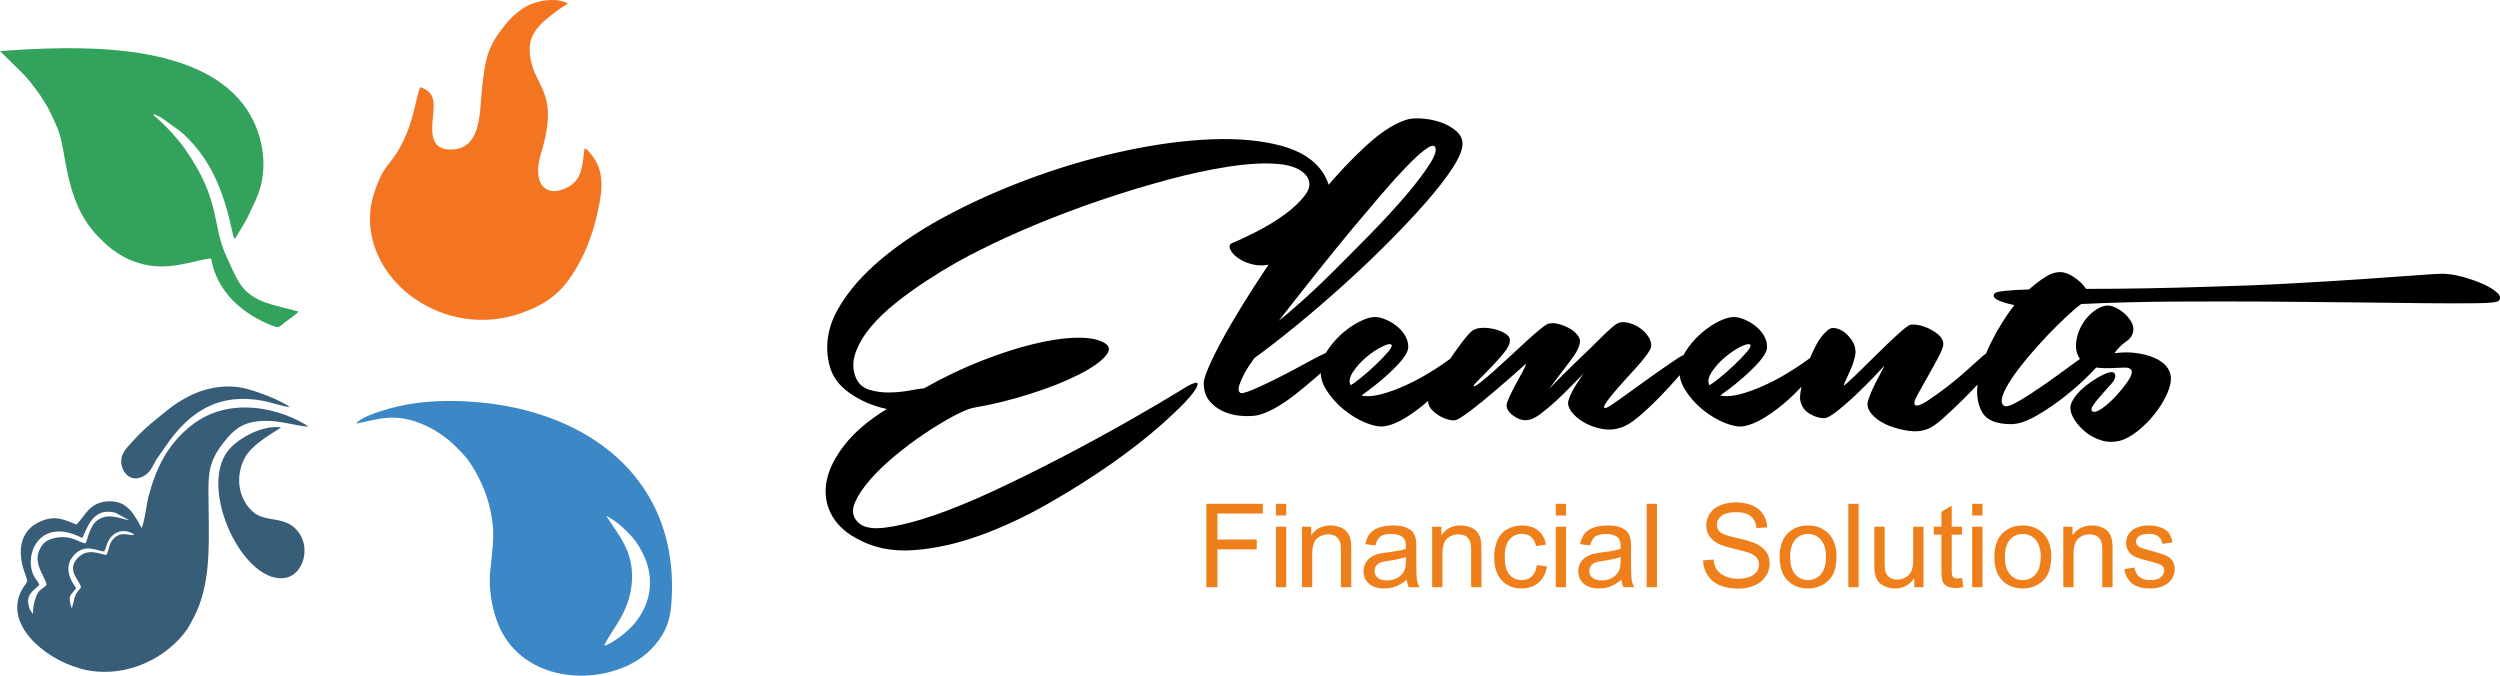 <svg width="148" height="40" viewBox="0 0 148 40" fill="none" xmlns="http://www.w3.org/2000/svg">
<g clip-path="url(#clip0_812_2605)">
<path fill-rule="evenodd" clip-rule="evenodd" d="M21.079 25.074C22.145 24.907 23.207 24.386 24.894 25.065C25.984 25.503 26.7 26.098 27.458 26.929C28.018 27.543 28.682 28.799 28.948 29.862C29.368 31.541 29.167 32.207 29.018 33.86C28.906 35.116 29.23 36.579 29.759 37.51C31.667 40.877 36.789 40.539 38.743 38.222C39.582 37.226 39.762 36.467 39.783 34.824C39.801 33.481 39.586 32.164 39.167 31.002C37.576 26.595 33.248 24.311 28.567 23.836C27.206 23.698 25.742 23.693 24.396 23.895C23.496 24.03 21.481 24.544 21.079 25.074L21.079 25.074ZM35.769 38.223C36.261 38.118 37.237 37.332 37.623 36.84C38.815 35.322 38.717 33.572 37.629 32.047C37.291 31.574 36.474 30.803 35.887 30.54C36.61 31.68 37.513 32.601 37.41 34.394C37.304 36.241 36.212 37.228 35.769 38.223Z" fill="#3C87C5"/>
<path fill-rule="evenodd" clip-rule="evenodd" d="M24.883 5.156C24.577 5.808 24.542 7.307 23.534 8.98C23.201 9.53 22.778 9.901 22.495 10.528C22.241 11.091 21.962 11.877 21.914 12.59C21.631 16.727 26.351 20.111 30.823 18.548C32.32 18.025 33.148 17.359 33.837 16.323C34.532 15.279 35.046 14.059 35.366 12.621C35.629 11.442 35.885 10.134 34.949 9.081C34.842 8.96 34.747 8.801 34.603 8.787C34.46 9.771 34.532 10.809 33.265 11.232C32.2 11.587 31.515 10.759 32.027 9.084C33.214 5.198 31.46 5.212 31.357 2.998C31.302 1.815 32.307 1.162 32.873 0.718C33.133 0.514 33.303 0.404 33.625 0.215C33.001 -0.141 32.034 0 31.427 0.248C30.826 0.493 30.251 1.037 29.924 1.444C28.855 2.773 28.722 3.405 28.513 5.475C28.39 6.701 28.494 9.053 26.449 8.837C25.562 8.743 25.525 7.873 25.622 7.004C25.736 5.989 25.741 5.459 24.883 5.157L24.883 5.156Z" fill="#F47521"/>
<path fill-rule="evenodd" clip-rule="evenodd" d="M0 3.023L1.178 4.184C1.729 4.694 2.522 5.763 2.905 6.506C3.089 6.863 3.235 7.206 3.398 7.575C3.984 8.908 3.762 11.909 5.81 14.006C5.966 14.166 6.057 14.253 6.221 14.407C7.149 15.274 8.361 15.803 9.677 15.773C10.755 15.748 11.521 15.429 12.496 15.294C12.84 17.327 14.426 18.632 16.143 19.287C16.557 19.445 16.493 19.363 16.955 19.016C17.213 18.821 17.471 18.664 17.68 18.449C16.412 18.067 15.021 17.988 14.229 16.831C13.933 16.398 13.629 15.666 13.385 15.137C12.533 13.289 13.108 11.874 10.914 8.767C10.525 8.215 9.907 7.544 9.404 7.091C9.185 6.893 9.172 6.935 9.066 6.752C9.463 6.862 9.766 7.116 10.041 7.32C10.37 7.564 10.607 7.695 10.9 7.97C12.619 9.586 13.3 11.577 13.779 13.833C13.83 14.073 13.822 14.052 13.911 14.136C14.753 12.721 14.433 13.357 15.143 11.832C16 9.994 15.578 7.728 14.414 6.199C11.511 2.384 4.284 2.719 0 3.023H0Z" fill="#32A25C"/>
<path fill-rule="evenodd" clip-rule="evenodd" d="M8.377 31.252C8.012 30.586 7.601 29.703 6.589 29.678C5.336 29.646 5.097 30.465 4.532 31.052C3.751 30.751 3.229 30.459 2.289 30.919C1.142 31.479 1.031 32.709 1.46 33.899C1.708 34.586 1.61 34.362 1.308 34.897C0.204 36.845 2.466 38.936 4.739 39.575C7.066 40.23 9.539 39.21 10.9 37.495C11.161 37.167 11.246 36.975 11.451 36.59C12.451 34.716 12.374 32.476 12.354 30.3C12.336 28.282 12.197 27.497 13.26 26.165C13.821 25.461 14.353 24.947 15.627 24.915C16.608 24.89 17.36 25.189 18.254 25.26L18.07 25.122C16.004 23.924 13.289 23.639 11.345 25.175C9.937 26.288 9.267 27.623 8.785 29.408C8.699 29.726 8.522 31.107 8.377 31.252V31.252ZM4.86 31.846C2.401 30.58 1.412 32.756 1.975 34.033C2.097 34.311 2.227 34.383 2.331 34.608C2.092 34.937 1.383 35.156 1.781 36.108L1.95 36.351C1.958 35.924 2.007 35.678 2.146 35.299C2.313 34.841 2.537 34.908 2.76 34.608C2.629 34.004 1.759 33.194 2.554 32.205C2.757 31.952 3.287 31.777 3.78 31.8C4.418 31.829 4.618 32.083 5.069 32.169C5.206 31.892 5.303 31.097 5.817 30.767C6.417 30.381 6.987 30.664 7.635 30.801C7.624 30.791 7.608 30.76 7.602 30.77L6.853 30.364C5.374 29.932 5.076 31.597 4.861 31.846H4.86ZM6.17 32.638C5.84 32.677 5.008 32.074 4.317 32.936C3.623 33.802 4.492 34.75 4.511 34.824C4.132 35.315 4.002 35.235 4.248 36.022L4.356 35.654C4.371 35.543 4.397 35.417 4.434 35.316C4.533 35.048 4.674 34.943 4.8 34.77C4.705 34.355 3.963 33.79 4.539 33.102C5.154 32.368 5.946 32.823 6.295 32.859C6.51 32.457 6.42 32.173 6.753 31.861C7.246 31.4 7.723 31.772 7.954 31.646C7.369 31.252 6.587 31.395 6.295 32.321C6.24 32.497 6.243 32.518 6.17 32.638H6.17Z" fill="#385D79"/>
<path fill-rule="evenodd" clip-rule="evenodd" d="M16.641 25.297C15.669 25.169 14.428 25.755 13.708 26.449C11.563 28.514 14.234 34.435 16.765 34.229C17.873 34.139 18.384 32.626 17.757 31.631C16.997 30.426 15.756 31.015 14.949 30.277C14.203 29.594 13.889 28.404 14.43 27.222C14.87 26.26 16.369 25.533 16.641 25.297V25.297Z" fill="#385D79"/>
<path fill-rule="evenodd" clip-rule="evenodd" d="M17.156 24.109C16.733 23.733 15.071 23.096 14.343 22.957C13.177 22.733 11.963 23.023 11.079 23.511C10.212 23.989 10.047 24.182 9.37 24.718C8.796 25.172 8.259 25.656 7.806 26.179C7.528 26.499 7.07 26.868 7.199 27.54C7.293 28.029 7.743 28.49 8.333 28.263C8.9 28.045 8.98 27.673 9.262 27.196L10.086 26.022C11.433 24.239 13.084 23.276 15.535 23.721C16.079 23.82 16.639 24.042 17.156 24.109Z" fill="#385D79"/>
<path d="M49.088 21.554C48.83 20.465 48.997 19.392 49.587 18.335C50.177 17.278 51.056 16.263 52.226 15.292C53.395 14.32 54.784 13.418 56.394 12.585C58.003 11.752 59.693 11.021 61.463 10.391C63.233 9.761 65.014 9.259 66.805 8.886C68.597 8.512 70.265 8.298 71.81 8.245C73.355 8.192 74.701 8.32 75.849 8.629C76.997 8.939 77.818 9.468 78.311 10.215C78.676 10.77 78.816 11.341 78.73 11.929C78.644 12.516 78.424 13.06 78.07 13.562C77.716 14.064 77.292 14.496 76.799 14.859C76.305 15.222 75.844 15.468 75.415 15.596C74.964 15.724 74.556 15.746 74.192 15.66C73.827 15.575 73.526 15.447 73.29 15.276C73.054 15.105 72.899 14.929 72.824 14.747C72.749 14.566 72.797 14.443 72.969 14.379C73.29 14.251 73.757 14.032 74.369 13.723C74.98 13.413 75.549 13.066 76.075 12.681C76.6 12.297 77.008 11.902 77.297 11.496C77.587 11.091 77.592 10.717 77.314 10.375C76.992 9.991 76.428 9.767 75.624 9.703C74.819 9.638 73.859 9.692 72.743 9.863C71.627 10.034 70.415 10.295 69.107 10.647C67.798 11 66.484 11.4 65.164 11.848C63.844 12.297 62.568 12.777 61.334 13.29C60.1 13.802 59.022 14.293 58.1 14.763C57.692 14.955 57.204 15.212 56.635 15.532C56.067 15.852 55.471 16.215 54.849 16.621C54.227 17.027 53.621 17.464 53.031 17.934C52.441 18.404 51.942 18.884 51.534 19.375C51.126 19.867 50.831 20.369 50.649 20.881C50.467 21.393 50.472 21.884 50.665 22.354C50.815 22.717 51.084 22.957 51.47 23.075C51.856 23.192 52.264 23.246 52.693 23.235C53.122 23.224 53.529 23.182 53.916 23.107C54.302 23.032 54.559 22.995 54.688 22.995C55.868 22.333 57.005 21.788 58.1 21.361C59.194 20.934 60.197 20.609 61.109 20.384C62.021 20.16 62.82 20.032 63.507 20C64.193 19.968 64.73 20.027 65.116 20.176C65.652 20.368 65.781 20.646 65.502 21.009C65.223 21.372 64.686 21.756 63.893 22.162C63.099 22.568 62.133 22.952 60.996 23.315C59.859 23.678 58.722 23.956 57.585 24.148C57.306 24.212 56.909 24.383 56.394 24.66C55.879 24.938 55.326 25.274 54.736 25.669C54.146 26.064 53.562 26.502 52.982 26.982C52.403 27.463 51.909 27.938 51.502 28.408C51.094 28.878 50.799 29.321 50.617 29.737C50.434 30.154 50.461 30.511 50.697 30.81C50.976 31.194 51.523 31.338 52.339 31.242C53.154 31.146 54.125 30.906 55.251 30.522C56.378 30.137 57.611 29.63 58.952 29C60.293 28.37 61.629 27.709 62.959 27.015C64.29 26.321 65.566 25.627 66.789 24.933C68.012 24.239 69.074 23.614 69.975 23.059C70.168 22.931 70.346 22.829 70.506 22.754C70.667 22.68 70.78 22.648 70.844 22.658C70.909 22.669 70.914 22.744 70.86 22.883C70.807 23.021 70.662 23.23 70.426 23.507C70.125 23.87 69.567 24.415 68.752 25.141C67.937 25.867 66.961 26.63 65.823 27.431C64.686 28.232 63.436 29.022 62.074 29.801C60.712 30.581 59.349 31.216 57.987 31.707C56.624 32.198 55.305 32.486 54.028 32.572C52.751 32.657 51.62 32.411 50.633 31.835C49.946 31.451 49.458 30.959 49.168 30.362C48.879 29.764 48.804 29.123 48.943 28.44C49.082 27.756 49.442 27.047 50.021 26.31C50.6 25.573 51.427 24.874 52.499 24.212C51.684 24.041 50.949 23.726 50.295 23.267C49.64 22.808 49.238 22.237 49.088 21.553V21.554ZM78.44 20.913C78.933 20.614 79.234 20.529 79.341 20.657C79.448 20.785 79.33 21.02 78.987 21.361C78.622 21.703 78.236 22.05 77.828 22.402C77.42 22.755 77.018 23.086 76.621 23.395C76.224 23.705 75.833 23.967 75.447 24.18C75.06 24.394 74.706 24.532 74.385 24.596C74.106 24.639 73.784 24.645 73.419 24.613C73.054 24.581 72.711 24.49 72.389 24.34C72.067 24.191 71.799 23.983 71.584 23.716C71.37 23.449 71.263 23.102 71.263 22.675C71.263 22.419 71.461 21.885 71.858 21.073C72.255 20.262 72.781 19.322 73.435 18.255C74.089 17.187 74.83 16.05 75.656 14.843C76.482 13.637 77.34 12.5 78.23 11.432C79.121 10.364 79.995 9.436 80.853 8.646C81.712 7.855 82.495 7.343 83.203 7.108C83.417 7.023 83.718 6.991 84.104 7.012C84.49 7.033 84.866 7.103 85.231 7.22C85.595 7.338 85.912 7.508 86.18 7.733C86.448 7.957 86.582 8.218 86.582 8.517C86.582 8.859 86.389 9.329 86.003 9.927C85.617 10.524 85.102 11.192 84.458 11.929C83.814 12.665 83.074 13.455 82.237 14.299C81.401 15.142 80.521 15.98 79.598 16.813C78.676 17.646 77.753 18.441 76.83 19.2C75.908 19.957 75.05 20.625 74.256 21.201C74.02 21.522 73.826 21.821 73.676 22.098C73.548 22.333 73.446 22.563 73.371 22.787C73.296 23.011 73.312 23.166 73.419 23.251C73.483 23.315 73.741 23.251 74.191 23.059C74.642 22.867 75.141 22.632 75.688 22.355C76.235 22.077 76.772 21.794 77.297 21.506C77.823 21.217 78.204 21.02 78.44 20.913V20.913ZM84.941 8.678C84.855 8.571 84.657 8.635 84.346 8.87C84.034 9.105 83.653 9.457 83.203 9.927C82.752 10.397 82.259 10.946 81.722 11.576C81.186 12.206 80.639 12.852 80.081 13.514C78.772 15.095 77.313 16.92 75.704 18.991C75.983 18.778 76.423 18.404 77.023 17.87C77.624 17.336 78.284 16.712 79.003 15.996C79.722 15.281 80.462 14.534 81.224 13.754C81.985 12.975 82.661 12.238 83.251 11.544C83.841 10.85 84.303 10.242 84.635 9.719C84.968 9.195 85.07 8.848 84.941 8.678H84.941ZM86.164 21.009C86.571 20.71 86.797 20.614 86.84 20.721C86.883 20.828 86.808 21.03 86.614 21.329C86.421 21.65 86.148 22.024 85.794 22.451C85.44 22.878 85.048 23.283 84.619 23.668C84.19 24.052 83.739 24.394 83.267 24.693C82.795 24.992 82.355 25.173 81.948 25.237C81.669 25.28 81.304 25.211 80.853 25.029C80.403 24.848 79.968 24.586 79.55 24.244C79.132 23.903 78.783 23.508 78.504 23.059C78.225 22.611 78.129 22.152 78.214 21.682C78.279 21.298 78.44 20.929 78.697 20.577C78.955 20.224 79.244 19.915 79.566 19.648C79.888 19.381 80.215 19.168 80.548 19.007C80.88 18.847 81.165 18.767 81.401 18.767C81.594 18.767 81.814 18.821 82.06 18.927C82.307 19.034 82.532 19.173 82.736 19.344C82.94 19.515 83.101 19.712 83.219 19.936C83.337 20.16 83.385 20.39 83.364 20.625C83.321 20.86 83.16 21.132 82.881 21.442C82.602 21.751 82.291 22.056 81.948 22.355C81.561 22.696 81.111 23.049 80.596 23.412C81.068 23.54 81.824 23.39 82.865 22.963C83.906 22.536 85.005 21.885 86.164 21.009ZM82.366 20.401C82.28 20.337 82.082 20.385 81.771 20.545C81.46 20.705 81.154 20.913 80.853 21.169C80.553 21.425 80.301 21.709 80.097 22.018C79.893 22.328 79.845 22.589 79.952 22.803C80.081 22.739 80.29 22.589 80.58 22.354C80.87 22.119 81.159 21.863 81.449 21.586C81.739 21.308 81.98 21.057 82.173 20.833C82.366 20.609 82.43 20.465 82.366 20.4V20.401ZM87.226 19.536C87.376 19.45 87.574 19.408 87.821 19.408C88.068 19.408 88.309 19.44 88.545 19.504C88.781 19.568 88.985 19.659 89.157 19.776C89.329 19.893 89.404 20.027 89.382 20.176C89.382 20.369 89.259 20.614 89.012 20.913C88.765 21.212 88.503 21.506 88.224 21.794C87.945 22.082 87.698 22.333 87.483 22.547C87.269 22.76 87.194 22.867 87.258 22.867C87.322 22.867 87.462 22.782 87.677 22.611C87.891 22.44 88.143 22.226 88.433 21.97C88.723 21.714 89.034 21.431 89.366 21.121C89.699 20.812 90.015 20.518 90.316 20.241C90.616 19.963 90.884 19.728 91.12 19.536C91.356 19.344 91.517 19.226 91.603 19.184C91.796 19.119 92 19.114 92.215 19.168C92.429 19.221 92.633 19.296 92.826 19.392C93.019 19.488 93.18 19.605 93.309 19.744C93.438 19.883 93.513 20.017 93.534 20.145C93.556 20.422 93.384 20.801 93.019 21.282C92.654 21.762 92.215 22.344 91.7 23.027C92.322 22.387 92.912 21.799 93.47 21.266C93.942 20.817 94.387 20.385 94.806 19.968C95.224 19.552 95.519 19.29 95.691 19.184C95.841 19.077 96.039 19.045 96.286 19.088C96.533 19.13 96.769 19.221 96.994 19.36C97.219 19.499 97.407 19.675 97.557 19.888C97.707 20.102 97.772 20.315 97.75 20.529C97.729 20.636 97.632 20.806 97.461 21.041C97.289 21.276 97.08 21.527 96.833 21.794C96.586 22.061 96.334 22.339 96.077 22.627C95.819 22.915 95.594 23.177 95.401 23.412C95.208 23.646 95.074 23.833 94.998 23.972C94.923 24.111 94.95 24.169 95.079 24.148C95.165 24.127 95.411 23.972 95.819 23.684C96.227 23.396 96.672 23.075 97.155 22.723C97.638 22.371 98.104 22.04 98.555 21.73C99.005 21.42 99.317 21.212 99.488 21.105C99.853 20.913 100.116 20.838 100.277 20.881C100.438 20.924 100.368 21.127 100.068 21.49C99.896 21.682 99.644 21.97 99.311 22.355C98.979 22.739 98.608 23.139 98.201 23.556C97.793 23.972 97.385 24.351 96.978 24.693C96.57 25.035 96.205 25.248 95.884 25.334C95.562 25.44 95.224 25.462 94.87 25.398C94.516 25.334 94.194 25.227 93.904 25.077C93.615 24.928 93.368 24.746 93.164 24.533C92.96 24.319 92.847 24.106 92.826 23.892C92.826 23.785 92.864 23.641 92.939 23.46C93.014 23.278 93.11 23.091 93.228 22.899C93.346 22.707 93.459 22.531 93.566 22.371C93.674 22.211 93.749 22.109 93.791 22.067C93.577 22.28 93.32 22.541 93.019 22.851C92.719 23.161 92.413 23.46 92.102 23.748C91.791 24.036 91.49 24.287 91.201 24.501C90.911 24.714 90.68 24.832 90.509 24.853C90.23 24.917 89.94 24.848 89.64 24.645C89.339 24.442 89.189 24.223 89.189 23.988C89.189 23.903 89.243 23.743 89.35 23.508C89.458 23.273 89.581 23.027 89.72 22.771C89.86 22.515 89.994 22.269 90.123 22.034C90.251 21.799 90.326 21.629 90.348 21.522C89.662 22.141 89.039 22.686 88.481 23.155C87.988 23.582 87.521 23.962 87.081 24.293C86.642 24.623 86.357 24.81 86.229 24.853C86.121 24.896 85.976 24.896 85.794 24.853C85.612 24.81 85.435 24.741 85.263 24.645C85.091 24.549 84.936 24.431 84.796 24.293C84.657 24.154 84.577 24.01 84.555 23.86C84.512 23.711 84.603 23.412 84.829 22.963C85.054 22.515 85.322 22.05 85.633 21.57C85.944 21.089 86.255 20.646 86.567 20.241C86.878 19.835 87.098 19.6 87.226 19.536L87.226 19.536ZM107.405 21.009C107.813 20.71 108.038 20.614 108.081 20.721C108.124 20.828 108.049 21.03 107.856 21.329C107.663 21.65 107.389 22.023 107.035 22.45C106.681 22.878 106.289 23.283 105.86 23.668C105.431 24.052 104.981 24.394 104.509 24.692C104.037 24.991 103.597 25.173 103.189 25.237C102.91 25.28 102.545 25.21 102.095 25.029C101.644 24.847 101.21 24.586 100.791 24.244C100.373 23.903 100.024 23.508 99.746 23.059C99.467 22.611 99.37 22.151 99.456 21.682C99.52 21.297 99.681 20.929 99.939 20.577C100.196 20.224 100.486 19.915 100.808 19.648C101.13 19.381 101.457 19.167 101.789 19.007C102.122 18.847 102.406 18.767 102.642 18.767C102.835 18.767 103.055 18.82 103.302 18.927C103.548 19.034 103.774 19.173 103.978 19.344C104.181 19.515 104.342 19.712 104.461 19.936C104.578 20.16 104.627 20.39 104.605 20.625C104.562 20.86 104.401 21.132 104.122 21.442C103.843 21.751 103.532 22.055 103.189 22.354C102.803 22.696 102.352 23.048 101.837 23.411C102.309 23.539 103.066 23.39 104.106 22.963C105.147 22.536 106.247 21.884 107.405 21.009ZM103.608 20.4C103.522 20.336 103.323 20.385 103.012 20.545C102.701 20.705 102.395 20.913 102.095 21.169C101.794 21.425 101.542 21.708 101.338 22.018C101.135 22.328 101.086 22.589 101.194 22.803C101.322 22.739 101.532 22.589 101.821 22.354C102.111 22.119 102.401 21.863 102.69 21.585C102.98 21.308 103.221 21.057 103.414 20.833C103.608 20.608 103.672 20.464 103.608 20.4V20.4ZM108.178 19.568C108.306 19.44 108.462 19.392 108.644 19.424C108.827 19.456 108.998 19.53 109.159 19.648C109.32 19.765 109.465 19.915 109.594 20.096C109.722 20.278 109.797 20.443 109.819 20.593C109.862 20.742 109.857 20.929 109.803 21.153C109.749 21.378 109.674 21.602 109.578 21.826C109.481 22.05 109.39 22.253 109.304 22.435C109.218 22.616 109.165 22.75 109.143 22.835C109.251 22.771 109.497 22.552 109.884 22.178C110.27 21.805 110.677 21.404 111.107 20.977C111.536 20.55 111.938 20.166 112.313 19.824C112.689 19.483 112.93 19.29 113.037 19.248C113.123 19.205 113.274 19.2 113.488 19.232C113.703 19.264 113.917 19.328 114.132 19.424C114.346 19.52 114.539 19.637 114.711 19.776C114.883 19.915 114.99 20.07 115.033 20.241C115.076 20.412 114.995 20.689 114.791 21.073C114.588 21.458 114.368 21.858 114.132 22.274C113.896 22.691 113.687 23.065 113.504 23.396C113.322 23.727 113.284 23.924 113.391 23.988C113.499 24.052 113.735 23.967 114.1 23.732C114.464 23.497 114.867 23.209 115.306 22.867C115.746 22.526 116.159 22.178 116.545 21.826C116.932 21.474 117.211 21.223 117.382 21.073C117.554 20.924 117.699 20.844 117.817 20.833C117.935 20.823 118.026 20.86 118.09 20.945C118.155 21.031 118.181 21.137 118.171 21.266C118.16 21.394 118.112 21.532 118.026 21.682C117.919 21.831 117.693 22.093 117.35 22.467C117.007 22.84 116.626 23.235 116.208 23.652C115.789 24.068 115.387 24.447 115.001 24.789C114.614 25.131 114.314 25.334 114.1 25.398C113.778 25.526 113.418 25.563 113.021 25.51C112.624 25.456 112.244 25.36 111.879 25.221C111.514 25.083 111.208 24.901 110.962 24.677C110.715 24.453 110.581 24.223 110.559 23.988C110.538 23.903 110.575 23.732 110.672 23.476C110.769 23.22 110.881 22.963 111.01 22.707C111.139 22.451 111.262 22.216 111.38 22.002C111.498 21.789 111.557 21.672 111.557 21.65C111.557 21.65 111.402 21.816 111.09 22.147C110.779 22.477 110.425 22.835 110.028 23.22C109.632 23.604 109.234 23.956 108.837 24.276C108.441 24.597 108.156 24.757 107.985 24.757C107.706 24.757 107.416 24.666 107.116 24.485C106.815 24.303 106.633 24.031 106.569 23.668C106.547 23.519 106.574 23.257 106.649 22.883C106.724 22.51 106.831 22.115 106.971 21.698C107.11 21.282 107.282 20.876 107.486 20.481C107.689 20.086 107.92 19.782 108.178 19.568V19.568ZM118.09 17.358C118.198 17.251 118.873 17.176 120.118 17.133C120.461 16.835 120.783 16.589 121.084 16.397C121.384 16.205 121.674 16.108 121.952 16.108C122.21 16.108 122.489 16.21 122.789 16.413C123.09 16.616 123.326 16.845 123.497 17.102C124.592 17.102 125.761 17.091 127.005 17.07C128.25 17.048 129.516 17.016 130.803 16.973C132.434 16.931 134.032 16.867 135.598 16.781C137.165 16.696 138.581 16.61 139.847 16.525C141.113 16.44 142.164 16.365 143.001 16.301C143.838 16.237 144.352 16.205 144.546 16.205C144.91 16.205 145.313 16.264 145.753 16.381C146.192 16.498 146.595 16.637 146.96 16.797C147.324 16.958 147.608 17.128 147.812 17.31C148.016 17.491 148.054 17.657 147.925 17.806C147.839 17.892 147.421 17.94 146.67 17.95C145.919 17.961 144.927 17.961 143.693 17.95C142.459 17.94 141.032 17.924 139.412 17.902C137.792 17.881 136.076 17.865 134.263 17.854C132.45 17.844 130.599 17.844 128.711 17.854C126.823 17.865 124.988 17.913 123.208 17.998C122.971 18.169 122.671 18.425 122.306 18.767C121.942 19.109 121.566 19.482 121.18 19.888C120.794 20.294 120.413 20.721 120.037 21.169C119.662 21.618 119.345 22.034 119.088 22.419C118.831 22.803 118.653 23.139 118.557 23.427C118.46 23.716 118.487 23.913 118.637 24.02C118.766 24.105 119.067 24.009 119.539 23.732C120.011 23.454 120.52 23.123 121.067 22.739C121.614 22.354 122.14 21.975 122.644 21.602C123.149 21.228 123.497 20.988 123.69 20.881C124.076 20.625 124.355 20.571 124.527 20.721C124.699 20.87 124.688 21.073 124.495 21.329C124.388 21.457 124.13 21.73 123.722 22.146C123.315 22.563 122.837 22.99 122.29 23.427C121.743 23.865 121.174 24.255 120.584 24.596C119.994 24.938 119.485 25.109 119.056 25.109C118.176 25.109 117.602 24.869 117.334 24.388C117.066 23.908 116.985 23.31 117.092 22.595C117.2 21.879 117.457 21.111 117.865 20.288C118.273 19.466 118.734 18.724 119.249 18.062C118.24 17.849 117.854 17.614 118.09 17.358L118.09 17.358ZM125.171 20.913C125.621 20.849 126.045 20.844 126.442 20.897C126.839 20.95 127.193 21.041 127.504 21.169C127.815 21.297 128.062 21.468 128.245 21.682C128.427 21.895 128.518 22.141 128.518 22.418C128.518 22.696 128.427 23.027 128.245 23.411C128.062 23.796 127.826 24.169 127.537 24.532C127.247 24.896 126.914 25.227 126.539 25.526C126.163 25.824 125.804 26.017 125.461 26.102C125.096 26.187 124.742 26.177 124.399 26.07C124.055 25.963 123.749 25.803 123.481 25.589C123.213 25.376 122.993 25.136 122.822 24.869C122.65 24.602 122.564 24.362 122.564 24.148C122.564 23.999 122.623 23.828 122.741 23.636C122.859 23.444 123.015 23.257 123.208 23.075C123.401 22.894 123.615 22.723 123.851 22.563C124.087 22.402 124.324 22.269 124.559 22.162C124.924 21.991 125.139 21.986 125.203 22.146C125.267 22.307 125.192 22.504 124.978 22.739C124.913 22.803 124.811 22.915 124.672 23.075C124.533 23.235 124.393 23.395 124.254 23.556C124.114 23.716 123.996 23.871 123.899 24.02C123.803 24.169 123.787 24.276 123.851 24.34C123.959 24.426 124.146 24.378 124.414 24.196C124.683 24.015 124.951 23.78 125.219 23.491C125.487 23.203 125.723 22.915 125.927 22.627C126.131 22.338 126.222 22.119 126.201 21.97C126.158 21.821 126.007 21.751 125.75 21.762C125.493 21.773 125.203 21.783 124.881 21.794C124.559 21.805 124.232 21.784 123.899 21.73C123.567 21.677 123.315 21.522 123.143 21.266C122.95 20.988 122.87 20.673 122.902 20.321C122.934 19.968 123.036 19.632 123.207 19.312C123.379 18.991 123.599 18.719 123.867 18.495C124.135 18.271 124.398 18.137 124.656 18.095C124.827 18.073 125.01 18.105 125.203 18.191C125.396 18.276 125.573 18.388 125.734 18.527C125.895 18.666 126.029 18.821 126.136 18.991C126.243 19.162 126.297 19.323 126.297 19.472C126.297 19.771 126.158 20.017 125.879 20.209C125.6 20.401 125.364 20.636 125.171 20.913L125.171 20.913Z" fill="black"/>
<path d="M71.414 34.762V29.824H74.761V30.403H72.072V31.941H74.4V32.52H72.072V34.762H71.414ZM75.536 30.514V29.824H76.146V30.514H75.536ZM75.536 34.762V31.183H76.146V34.762H75.536ZM77.075 34.762V31.183H77.623V31.691C77.886 31.301 78.267 31.107 78.765 31.107C78.982 31.107 79.181 31.146 79.362 31.223C79.543 31.3 79.68 31.402 79.77 31.528C79.86 31.653 79.923 31.802 79.959 31.975C79.981 32.087 79.993 32.284 79.993 32.564V34.762H79.383V32.587C79.383 32.34 79.36 32.155 79.312 32.033C79.265 31.912 79.181 31.814 79.061 31.74C78.941 31.668 78.798 31.631 78.637 31.631C78.378 31.631 78.155 31.713 77.967 31.877C77.779 32.04 77.685 32.352 77.685 32.809V34.762H77.076L77.075 34.762ZM83.278 34.313C83.052 34.506 82.833 34.64 82.624 34.719C82.415 34.798 82.192 34.837 81.951 34.837C81.556 34.837 81.253 34.742 81.04 34.55C80.828 34.359 80.721 34.114 80.721 33.817C80.721 33.642 80.762 33.482 80.841 33.337C80.922 33.193 81.027 33.078 81.157 32.99C81.287 32.903 81.433 32.837 81.595 32.792C81.716 32.761 81.897 32.731 82.138 32.701C82.63 32.643 82.994 32.573 83.226 32.493C83.229 32.41 83.23 32.357 83.23 32.335C83.23 32.089 83.172 31.916 83.056 31.815C82.9 31.678 82.668 31.61 82.361 31.61C82.074 31.61 81.861 31.661 81.725 31.761C81.588 31.86 81.487 32.038 81.421 32.293L80.825 32.21C80.879 31.956 80.968 31.75 81.093 31.594C81.218 31.438 81.398 31.318 81.634 31.233C81.868 31.149 82.142 31.107 82.451 31.107C82.759 31.107 83.009 31.142 83.202 31.215C83.394 31.287 83.536 31.377 83.626 31.486C83.716 31.595 83.779 31.733 83.816 31.9C83.836 32.003 83.846 32.189 83.846 32.457V33.262C83.846 33.824 83.859 34.179 83.885 34.33C83.909 34.48 83.96 34.624 84.034 34.762H83.396C83.335 34.634 83.296 34.485 83.278 34.313V34.313ZM83.23 32.969C83.008 33.058 82.675 33.134 82.232 33.196C81.98 33.232 81.802 33.272 81.698 33.317C81.594 33.362 81.515 33.427 81.458 33.512C81.401 33.599 81.373 33.694 81.373 33.8C81.373 33.959 81.434 34.094 81.557 34.201C81.681 34.308 81.861 34.362 82.098 34.362C82.332 34.362 82.541 34.311 82.725 34.209C82.907 34.108 83.043 33.968 83.128 33.793C83.194 33.656 83.226 33.455 83.226 33.19L83.23 32.969H83.23ZM84.783 34.762V31.183H85.33V31.691C85.594 31.301 85.975 31.107 86.473 31.107C86.69 31.107 86.888 31.146 87.07 31.223C87.251 31.3 87.387 31.402 87.477 31.527C87.567 31.653 87.631 31.802 87.667 31.975C87.689 32.087 87.7 32.284 87.7 32.564V34.762H87.091V32.587C87.091 32.34 87.067 32.155 87.02 32.033C86.973 31.911 86.888 31.814 86.768 31.74C86.648 31.668 86.506 31.631 86.344 31.631C86.086 31.631 85.863 31.713 85.675 31.877C85.487 32.04 85.393 32.352 85.393 32.809V34.762H84.783L84.783 34.762ZM90.986 33.452L91.582 33.534C91.516 33.942 91.35 34.261 91.081 34.492C90.811 34.723 90.48 34.837 90.089 34.837C89.598 34.837 89.203 34.678 88.905 34.358C88.606 34.039 88.457 33.581 88.457 32.986C88.457 32.6 88.521 32.263 88.65 31.973C88.778 31.685 88.973 31.468 89.236 31.324C89.498 31.179 89.784 31.107 90.093 31.107C90.482 31.107 90.802 31.204 91.049 31.401C91.298 31.598 91.457 31.877 91.526 32.238L90.937 32.327C90.881 32.087 90.781 31.907 90.637 31.785C90.494 31.664 90.321 31.603 90.117 31.603C89.81 31.603 89.561 31.712 89.368 31.931C89.176 32.15 89.08 32.495 89.08 32.969C89.08 33.449 89.173 33.797 89.358 34.015C89.543 34.232 89.785 34.341 90.082 34.341C90.322 34.341 90.522 34.269 90.681 34.123C90.841 33.978 90.943 33.754 90.986 33.452H90.986ZM92.102 30.514V29.824H92.711V30.514H92.102ZM92.102 34.762V31.183H92.711V34.762H92.102ZM95.99 34.313C95.764 34.506 95.545 34.64 95.337 34.719C95.127 34.798 94.903 34.837 94.663 34.837C94.268 34.837 93.965 34.742 93.752 34.55C93.54 34.359 93.433 34.114 93.433 33.817C93.433 33.642 93.474 33.482 93.553 33.337C93.634 33.193 93.739 33.078 93.869 32.99C93.999 32.903 94.145 32.837 94.307 32.792C94.427 32.761 94.609 32.731 94.85 32.701C95.342 32.643 95.706 32.573 95.938 32.493C95.941 32.41 95.942 32.357 95.942 32.335C95.942 32.089 95.884 31.916 95.769 31.815C95.612 31.678 95.38 31.61 95.073 31.61C94.786 31.61 94.573 31.661 94.437 31.761C94.299 31.86 94.199 32.038 94.133 32.293L93.537 32.21C93.592 31.956 93.68 31.75 93.805 31.594C93.93 31.438 94.11 31.318 94.346 31.233C94.58 31.149 94.854 31.107 95.163 31.107C95.471 31.107 95.721 31.142 95.914 31.215C96.106 31.287 96.248 31.377 96.338 31.486C96.428 31.595 96.492 31.733 96.528 31.9C96.548 32.003 96.558 32.189 96.558 32.457V33.262C96.558 33.824 96.571 34.179 96.597 34.33C96.621 34.48 96.671 34.624 96.746 34.762H96.108C96.047 34.634 96.008 34.485 95.99 34.313V34.313ZM95.942 32.969C95.72 33.058 95.387 33.134 94.944 33.196C94.692 33.232 94.514 33.272 94.41 33.317C94.306 33.362 94.227 33.427 94.17 33.512C94.114 33.599 94.085 33.694 94.085 33.8C94.085 33.959 94.146 34.094 94.269 34.201C94.393 34.308 94.573 34.362 94.81 34.362C95.044 34.362 95.254 34.311 95.437 34.209C95.62 34.108 95.755 33.968 95.84 33.793C95.906 33.656 95.938 33.455 95.938 33.19L95.942 32.969H95.942ZM97.481 34.762V29.824H98.091V34.762H97.481ZM100.821 33.176L101.438 33.12C101.467 33.369 101.535 33.572 101.642 33.732C101.75 33.891 101.916 34.019 102.141 34.118C102.366 34.216 102.621 34.265 102.902 34.265C103.153 34.265 103.374 34.228 103.565 34.154C103.757 34.079 103.899 33.977 103.992 33.847C104.086 33.717 104.133 33.576 104.133 33.424C104.133 33.27 104.088 33.136 103.998 33.02C103.908 32.905 103.759 32.808 103.551 32.729C103.418 32.678 103.124 32.598 102.668 32.489C102.211 32.379 101.893 32.277 101.71 32.18C101.474 32.056 101.298 31.902 101.183 31.72C101.066 31.537 101.008 31.331 101.008 31.105C101.008 30.854 101.08 30.621 101.222 30.405C101.364 30.187 101.57 30.023 101.844 29.91C102.117 29.798 102.421 29.741 102.754 29.741C103.122 29.741 103.446 29.8 103.727 29.918C104.007 30.036 104.223 30.209 104.375 30.439C104.526 30.668 104.607 30.928 104.618 31.217L103.988 31.266C103.954 30.954 103.84 30.718 103.645 30.56C103.449 30.4 103.161 30.321 102.78 30.321C102.382 30.321 102.093 30.393 101.911 30.538C101.73 30.683 101.639 30.858 101.639 31.062C101.639 31.239 101.703 31.385 101.832 31.5C101.959 31.614 102.288 31.732 102.821 31.852C103.355 31.972 103.721 32.077 103.92 32.167C104.207 32.299 104.421 32.465 104.558 32.669C104.696 32.871 104.764 33.105 104.764 33.369C104.764 33.632 104.689 33.878 104.537 34.11C104.386 34.343 104.17 34.523 103.887 34.652C103.604 34.78 103.287 34.845 102.932 34.845C102.484 34.845 102.109 34.779 101.806 34.649C101.502 34.52 101.266 34.324 101.094 34.062C100.92 33.801 100.83 33.506 100.821 33.176L100.821 33.176ZM105.353 32.972C105.353 32.311 105.538 31.822 105.908 31.503C106.217 31.239 106.594 31.107 107.039 31.107C107.532 31.107 107.936 31.268 108.25 31.589C108.564 31.91 108.721 32.355 108.721 32.922C108.721 33.381 108.651 33.742 108.513 34.005C108.374 34.269 108.172 34.473 107.906 34.619C107.642 34.765 107.352 34.838 107.039 34.838C106.535 34.838 106.129 34.678 105.818 34.357C105.508 34.036 105.353 33.575 105.353 32.972H105.353ZM105.977 32.973C105.977 33.431 106.077 33.773 106.278 34C106.48 34.227 106.733 34.341 107.039 34.341C107.342 34.341 107.594 34.227 107.795 33.999C107.996 33.77 108.097 33.422 108.097 32.954C108.097 32.512 107.995 32.178 107.793 31.951C107.591 31.724 107.339 31.61 107.039 31.61C106.733 31.61 106.48 31.723 106.278 31.949C106.077 32.176 105.977 32.517 105.977 32.973ZM109.422 34.762V29.824H110.031V34.762H109.422ZM113.324 34.762V34.23C113.044 34.635 112.666 34.837 112.186 34.837C111.975 34.837 111.778 34.797 111.594 34.717C111.41 34.635 111.274 34.534 111.185 34.412C111.096 34.289 111.034 34.14 110.998 33.963C110.974 33.843 110.961 33.655 110.961 33.398V31.183H111.571V33.163C111.571 33.479 111.583 33.693 111.608 33.802C111.646 33.962 111.727 34.086 111.851 34.177C111.975 34.268 112.127 34.313 112.31 34.313C112.492 34.313 112.663 34.268 112.823 34.175C112.982 34.081 113.095 33.954 113.162 33.794C113.228 33.635 113.262 33.401 113.262 33.096V31.183H113.871V34.762H113.324V34.762ZM116.152 34.22L116.235 34.756C116.064 34.792 115.911 34.81 115.777 34.81C115.556 34.81 115.386 34.775 115.263 34.705C115.142 34.635 115.056 34.544 115.007 34.431C114.957 34.317 114.933 34.078 114.933 33.714V31.651H114.482V31.183H114.933V30.297L115.543 29.933V31.183H116.152V31.651H115.543V33.748C115.543 33.922 115.553 34.033 115.575 34.083C115.596 34.132 115.63 34.171 115.679 34.201C115.727 34.23 115.797 34.245 115.887 34.245C115.954 34.245 116.043 34.236 116.152 34.22ZM116.754 30.514V29.824H117.364V30.514H116.754ZM116.754 34.762V31.183H117.364V34.762H116.754ZM118.065 32.972C118.065 32.311 118.25 31.822 118.62 31.503C118.929 31.239 119.306 31.107 119.751 31.107C120.244 31.107 120.648 31.268 120.962 31.589C121.276 31.91 121.433 32.355 121.433 32.922C121.433 33.381 121.363 33.742 121.225 34.005C121.086 34.269 120.884 34.473 120.618 34.619C120.354 34.765 120.064 34.838 119.751 34.838C119.247 34.838 118.841 34.678 118.53 34.357C118.22 34.036 118.065 33.575 118.065 32.972H118.065ZM118.689 32.973C118.689 33.431 118.789 33.773 118.99 34C119.192 34.227 119.445 34.341 119.751 34.341C120.054 34.341 120.306 34.227 120.507 33.999C120.708 33.77 120.809 33.422 120.809 32.954C120.809 32.512 120.707 32.178 120.505 31.951C120.303 31.724 120.051 31.61 119.751 31.61C119.445 31.61 119.192 31.723 118.99 31.949C118.789 32.176 118.689 32.517 118.689 32.973ZM122.148 34.762V31.183H122.695V31.691C122.958 31.301 123.339 31.107 123.837 31.107C124.054 31.107 124.253 31.146 124.434 31.223C124.616 31.3 124.752 31.402 124.842 31.527C124.932 31.653 124.996 31.802 125.031 31.975C125.053 32.087 125.065 32.284 125.065 32.564V34.762H124.455V32.587C124.455 32.34 124.432 32.155 124.385 32.033C124.337 31.911 124.253 31.814 124.133 31.74C124.013 31.668 123.871 31.631 123.709 31.631C123.45 31.631 123.227 31.713 123.039 31.877C122.851 32.04 122.757 32.352 122.757 32.809V34.762H122.148L122.148 34.762ZM125.759 33.693L126.362 33.596C126.395 33.837 126.49 34.02 126.645 34.149C126.799 34.277 127.016 34.341 127.294 34.341C127.574 34.341 127.782 34.285 127.918 34.171C128.053 34.058 128.122 33.925 128.122 33.772C128.122 33.635 128.06 33.527 127.939 33.449C127.854 33.395 127.646 33.327 127.315 33.243C126.87 33.132 126.561 33.035 126.388 32.954C126.216 32.871 126.086 32.758 125.997 32.614C125.908 32.47 125.863 32.31 125.863 32.135C125.863 31.976 125.9 31.828 125.973 31.693C126.046 31.557 126.146 31.445 126.272 31.355C126.366 31.286 126.496 31.227 126.659 31.179C126.822 31.131 126.997 31.107 127.184 31.107C127.466 31.107 127.713 31.147 127.925 31.229C128.139 31.309 128.296 31.419 128.398 31.557C128.498 31.696 128.569 31.881 128.607 32.114L128.011 32.196C127.984 32.01 127.906 31.864 127.776 31.76C127.647 31.655 127.465 31.603 127.228 31.603C126.949 31.603 126.75 31.649 126.631 31.741C126.512 31.833 126.452 31.941 126.452 32.064C126.452 32.142 126.476 32.214 126.525 32.277C126.575 32.341 126.653 32.395 126.759 32.438C126.82 32.461 126.998 32.513 127.296 32.593C127.726 32.707 128.026 32.801 128.197 32.873C128.368 32.946 128.502 33.053 128.599 33.191C128.697 33.33 128.745 33.502 128.745 33.709C128.745 33.91 128.686 34.1 128.567 34.278C128.448 34.456 128.277 34.594 128.054 34.692C127.83 34.789 127.577 34.837 127.296 34.837C126.829 34.837 126.472 34.741 126.227 34.549C125.982 34.356 125.827 34.071 125.758 33.693H125.759Z" fill="#EF7F1A"/>
</g>
<defs>
<clipPath id="clip0_812_2605">
<rect width="148" height="40" fill="white"/>
</clipPath>
</defs>
</svg>
